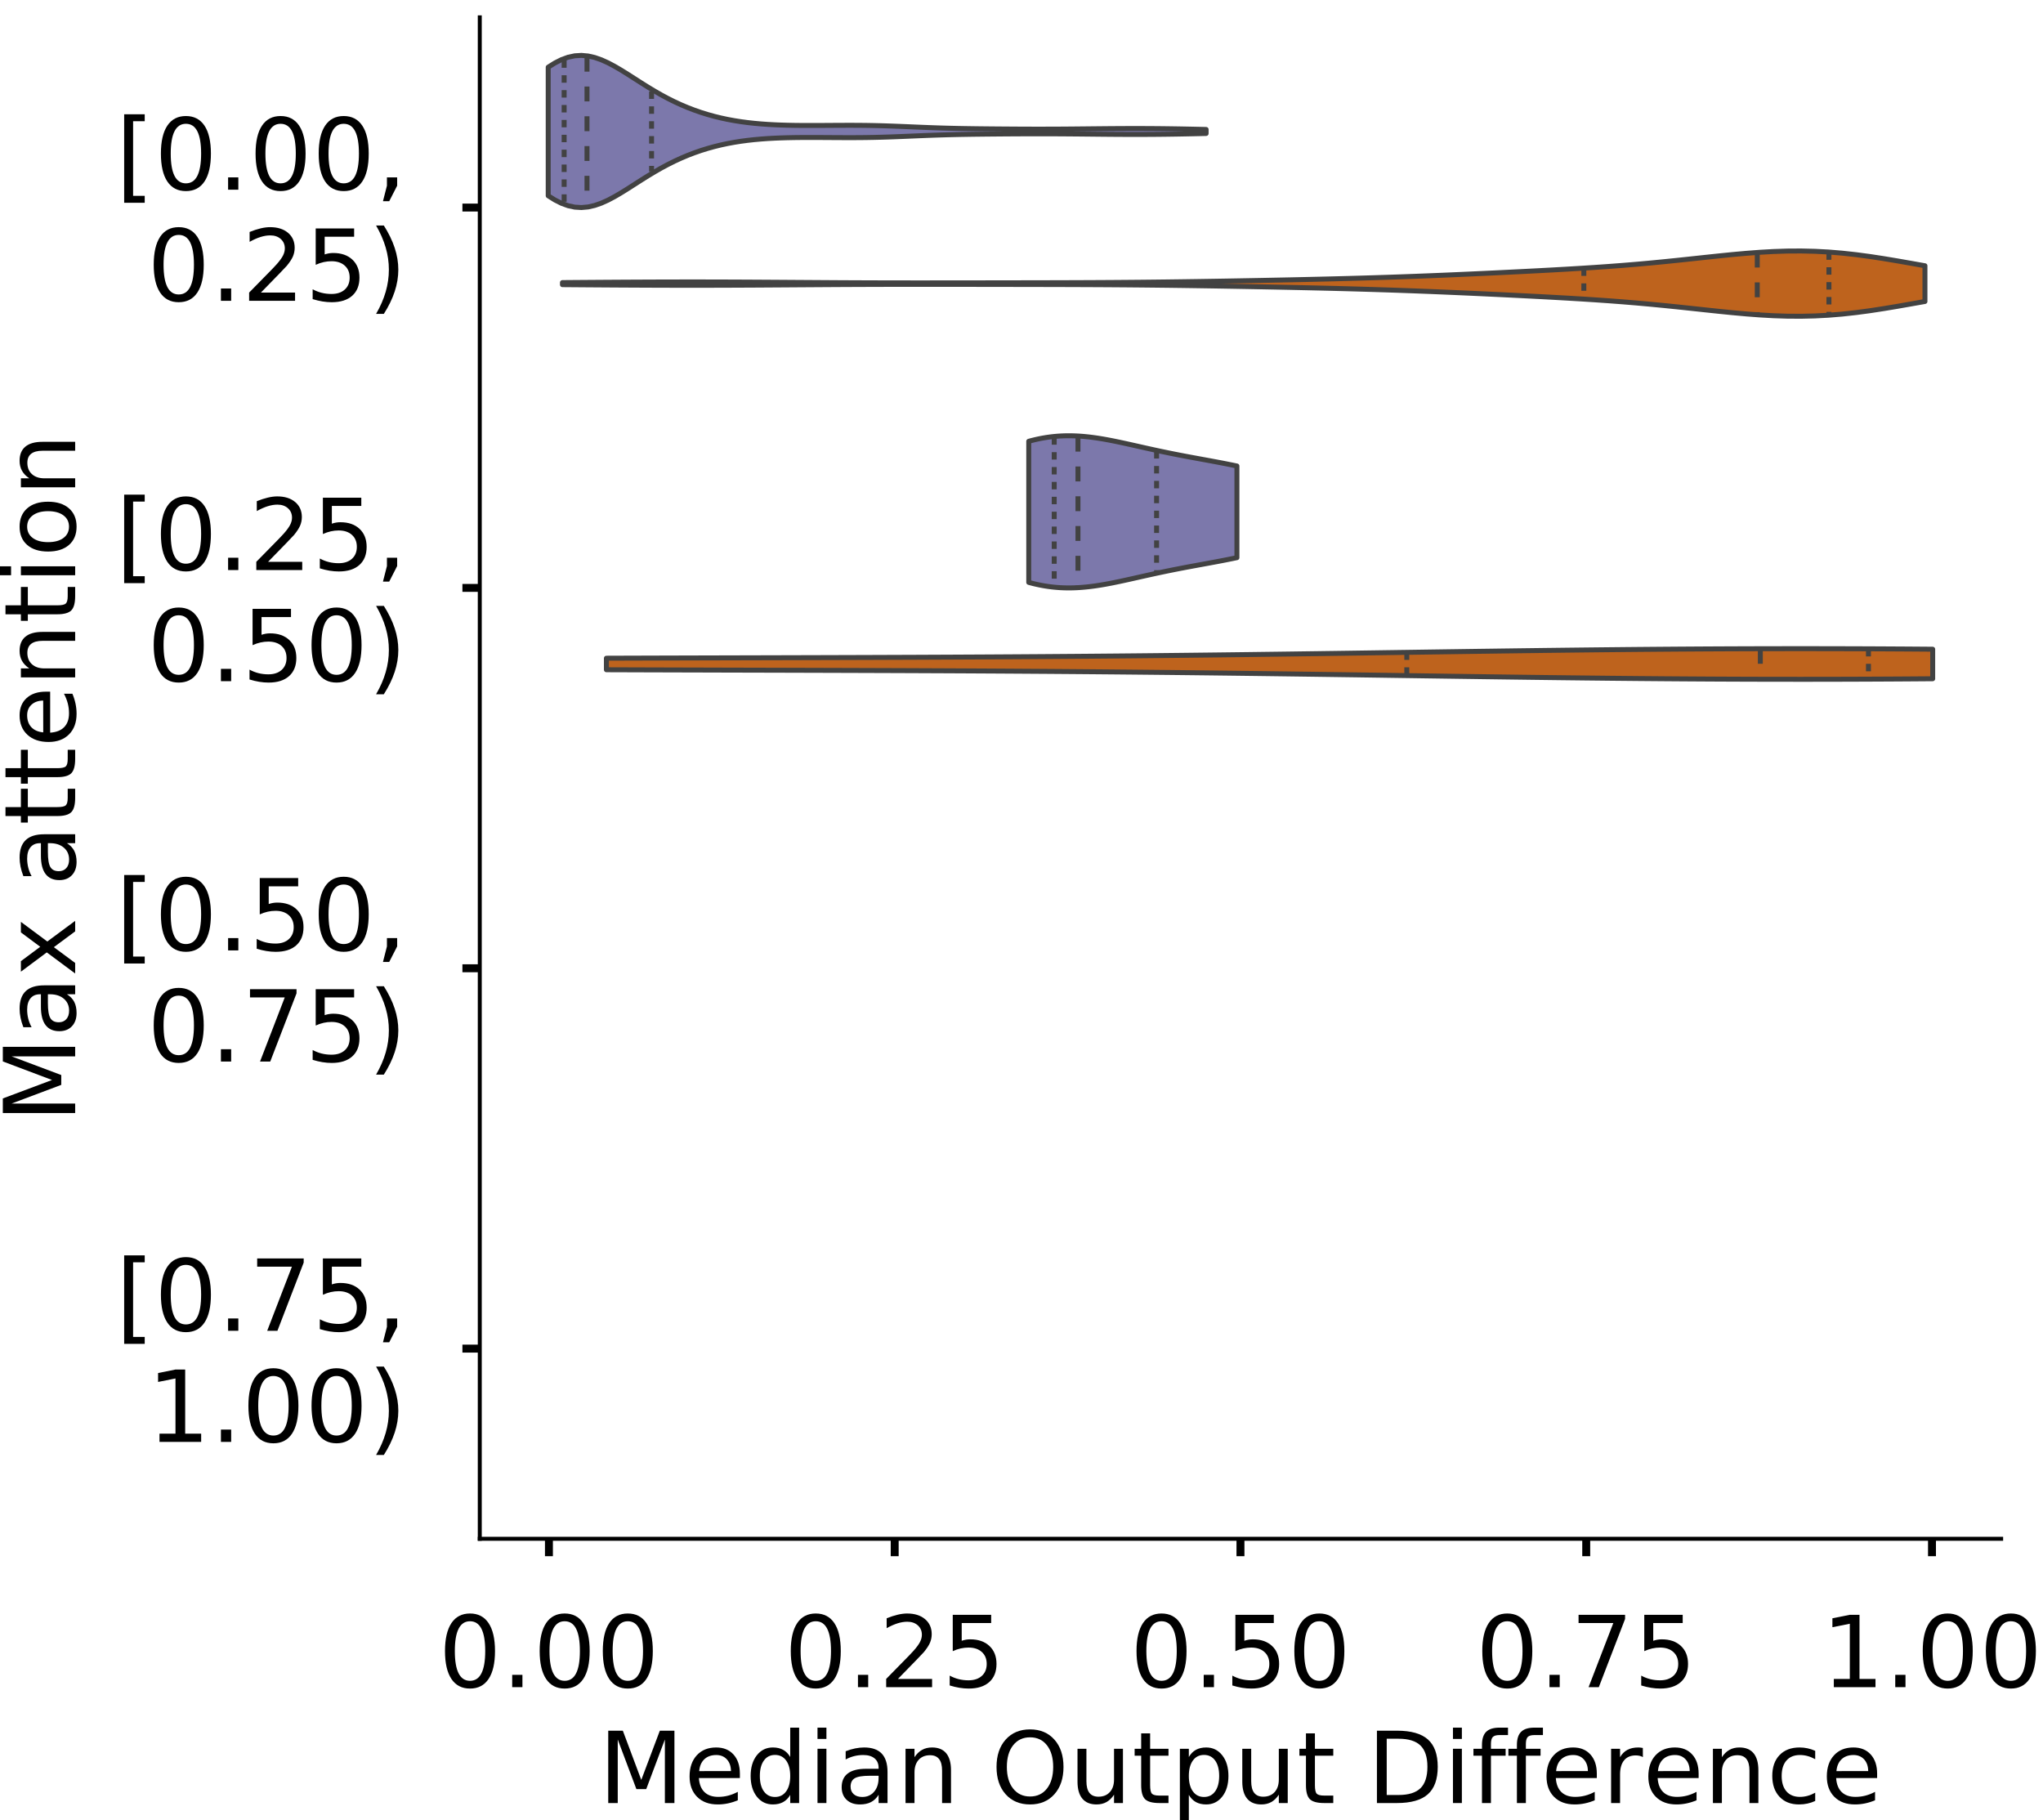 <?xml version="1.0" encoding="utf-8" standalone="no"?>
<!DOCTYPE svg PUBLIC "-//W3C//DTD SVG 1.1//EN"
  "http://www.w3.org/Graphics/SVG/1.1/DTD/svg11.dtd">
<!-- Created with matplotlib (https://matplotlib.org/) -->
<svg height="366.833pt" version="1.1" viewBox="0 0 411.77 366.833" width="411.77pt" xmlns="http://www.w3.org/2000/svg" xmlns:xlink="http://www.w3.org/1999/xlink">
 <defs>
  <style type="text/css">
*{stroke-linecap:butt;stroke-linejoin:round;}
  </style>
 </defs>
 <g id="figure_1">
  <g id="patch_1">
   <path d="M 0 366.833 
L 411.77 366.833 
L 411.77 -0 
L 0 -0 
z
" style="fill:#ffffff;"/>
  </g>
  <g id="axes_1">
   <g id="patch_2">
    <path d="M 96.7 310.133 
L 403.333 310.133 
L 403.333 3.5 
L 96.7 3.5 
z
" style="fill:#ffffff;"/>
   </g>
   <g id="PolyCollection_1">
    <defs>
     <path d="M 110.492 -327.376 
L 110.492 -353.295 
L 111.832 -354.138 
L 113.171 -354.814 
L 114.511 -355.302 
L 115.85 -355.587 
L 117.19 -355.668 
L 118.529 -355.548 
L 119.869 -355.244 
L 121.208 -354.777 
L 122.547 -354.174 
L 123.887 -353.463 
L 125.226 -352.677 
L 126.566 -351.842 
L 127.905 -350.985 
L 129.245 -350.128 
L 130.584 -349.288 
L 131.924 -348.481 
L 133.263 -347.714 
L 134.602 -346.994 
L 135.942 -346.325 
L 137.281 -345.708 
L 138.621 -345.144 
L 139.96 -344.63 
L 141.3 -344.166 
L 142.639 -343.75 
L 143.979 -343.379 
L 145.318 -343.052 
L 146.657 -342.766 
L 147.997 -342.519 
L 149.336 -342.308 
L 150.676 -342.13 
L 152.015 -341.982 
L 153.355 -341.861 
L 154.694 -341.765 
L 156.034 -341.69 
L 157.373 -341.634 
L 158.712 -341.594 
L 160.052 -341.567 
L 161.391 -341.552 
L 162.731 -341.545 
L 164.07 -341.546 
L 165.41 -341.551 
L 166.749 -341.559 
L 168.089 -341.568 
L 169.428 -341.575 
L 170.767 -341.579 
L 172.107 -341.578 
L 173.446 -341.57 
L 174.786 -341.555 
L 176.125 -341.531 
L 177.465 -341.499 
L 178.804 -341.458 
L 180.144 -341.411 
L 181.483 -341.359 
L 182.822 -341.303 
L 184.162 -341.246 
L 185.501 -341.19 
L 186.841 -341.136 
L 188.18 -341.087 
L 189.52 -341.042 
L 190.859 -341.003 
L 192.199 -340.97 
L 193.538 -340.942 
L 194.877 -340.919 
L 196.217 -340.899 
L 197.556 -340.882 
L 198.896 -340.868 
L 200.235 -340.855 
L 201.575 -340.844 
L 202.914 -340.834 
L 204.254 -340.825 
L 205.593 -340.817 
L 206.932 -340.812 
L 208.272 -340.808 
L 209.611 -340.807 
L 210.951 -340.809 
L 212.29 -340.813 
L 213.63 -340.819 
L 214.969 -340.828 
L 216.308 -340.839 
L 217.648 -340.852 
L 218.987 -340.865 
L 220.327 -340.879 
L 221.666 -340.892 
L 223.006 -340.905 
L 224.345 -340.916 
L 225.685 -340.924 
L 227.024 -340.931 
L 228.363 -340.933 
L 229.703 -340.933 
L 231.042 -340.929 
L 232.382 -340.921 
L 233.721 -340.91 
L 235.061 -340.895 
L 236.4 -340.876 
L 237.74 -340.855 
L 239.079 -340.83 
L 240.418 -340.803 
L 241.758 -340.773 
L 243.097 -340.741 
L 243.097 -339.931 
L 243.097 -339.931 
L 241.758 -339.899 
L 240.418 -339.869 
L 239.079 -339.842 
L 237.74 -339.817 
L 236.4 -339.795 
L 235.061 -339.777 
L 233.721 -339.762 
L 232.382 -339.75 
L 231.042 -339.743 
L 229.703 -339.739 
L 228.363 -339.738 
L 227.024 -339.741 
L 225.685 -339.747 
L 224.345 -339.756 
L 223.006 -339.767 
L 221.666 -339.779 
L 220.327 -339.793 
L 218.987 -339.807 
L 217.648 -339.82 
L 216.308 -339.832 
L 214.969 -339.843 
L 213.63 -339.852 
L 212.29 -339.859 
L 210.951 -339.863 
L 209.611 -339.864 
L 208.272 -339.863 
L 206.932 -339.86 
L 205.593 -339.854 
L 204.254 -339.847 
L 202.914 -339.838 
L 201.575 -339.828 
L 200.235 -339.816 
L 198.896 -339.804 
L 197.556 -339.789 
L 196.217 -339.773 
L 194.877 -339.753 
L 193.538 -339.73 
L 192.199 -339.701 
L 190.859 -339.668 
L 189.52 -339.629 
L 188.18 -339.585 
L 186.841 -339.535 
L 185.501 -339.482 
L 184.162 -339.425 
L 182.822 -339.368 
L 181.483 -339.313 
L 180.144 -339.26 
L 178.804 -339.213 
L 177.465 -339.173 
L 176.125 -339.141 
L 174.786 -339.117 
L 173.446 -339.101 
L 172.107 -339.094 
L 170.767 -339.093 
L 169.428 -339.097 
L 168.089 -339.104 
L 166.749 -339.113 
L 165.41 -339.121 
L 164.07 -339.126 
L 162.731 -339.126 
L 161.391 -339.12 
L 160.052 -339.105 
L 158.712 -339.078 
L 157.373 -339.038 
L 156.034 -338.982 
L 154.694 -338.907 
L 153.355 -338.81 
L 152.015 -338.69 
L 150.676 -338.542 
L 149.336 -338.364 
L 147.997 -338.153 
L 146.657 -337.905 
L 145.318 -337.62 
L 143.979 -337.293 
L 142.639 -336.922 
L 141.3 -336.506 
L 139.96 -336.042 
L 138.621 -335.528 
L 137.281 -334.963 
L 135.942 -334.346 
L 134.602 -333.677 
L 133.263 -332.958 
L 131.924 -332.191 
L 130.584 -331.383 
L 129.245 -330.544 
L 127.905 -329.687 
L 126.566 -328.83 
L 125.226 -327.995 
L 123.887 -327.208 
L 122.547 -326.498 
L 121.208 -325.895 
L 119.869 -325.428 
L 118.529 -325.123 
L 117.19 -325.004 
L 115.85 -325.084 
L 114.511 -325.37 
L 113.171 -325.858 
L 111.832 -326.534 
L 110.492 -327.376 
z
" id="meb78ca82a6" style="stroke:#424242;"/>
    </defs>
    <g clip-path="url(#pee056e9add)">
     <use style="fill:#7c78ab;stroke:#424242;" x="0" xlink:href="#meb78ca82a6" y="366.833"/>
    </g>
   </g>
   <g id="PolyCollection_2">
    <defs>
     <path d="M 113.362 -309.463 
L 113.362 -309.882 
L 116.136 -309.904 
L 118.91 -309.924 
L 121.683 -309.943 
L 124.457 -309.961 
L 127.231 -309.976 
L 130.005 -309.989 
L 132.779 -310 
L 135.553 -310.007 
L 138.327 -310.01 
L 141.101 -310.01 
L 143.875 -310.006 
L 146.649 -309.998 
L 149.422 -309.987 
L 152.196 -309.973 
L 154.97 -309.956 
L 157.744 -309.938 
L 160.518 -309.919 
L 163.292 -309.901 
L 166.066 -309.883 
L 168.84 -309.866 
L 171.614 -309.852 
L 174.387 -309.841 
L 177.161 -309.832 
L 179.935 -309.826 
L 182.709 -309.822 
L 185.483 -309.821 
L 188.257 -309.822 
L 191.031 -309.824 
L 193.805 -309.827 
L 196.579 -309.83 
L 199.352 -309.834 
L 202.126 -309.838 
L 204.9 -309.842 
L 207.674 -309.847 
L 210.448 -309.852 
L 213.222 -309.859 
L 215.996 -309.867 
L 218.77 -309.878 
L 221.544 -309.891 
L 224.318 -309.908 
L 227.091 -309.929 
L 229.865 -309.953 
L 232.639 -309.982 
L 235.413 -310.014 
L 238.187 -310.05 
L 240.961 -310.09 
L 243.735 -310.133 
L 246.509 -310.178 
L 249.283 -310.226 
L 252.056 -310.277 
L 254.83 -310.33 
L 257.604 -310.385 
L 260.378 -310.442 
L 263.152 -310.502 
L 265.926 -310.566 
L 268.7 -310.633 
L 271.474 -310.705 
L 274.248 -310.782 
L 277.021 -310.865 
L 279.795 -310.953 
L 282.569 -311.048 
L 285.343 -311.15 
L 288.117 -311.257 
L 290.891 -311.37 
L 293.665 -311.489 
L 296.439 -311.612 
L 299.213 -311.74 
L 301.987 -311.871 
L 304.76 -312.006 
L 307.534 -312.144 
L 310.308 -312.287 
L 313.082 -312.436 
L 315.856 -312.592 
L 318.63 -312.758 
L 321.404 -312.935 
L 324.178 -313.128 
L 326.952 -313.337 
L 329.725 -313.565 
L 332.499 -313.813 
L 335.273 -314.079 
L 338.047 -314.361 
L 340.821 -314.655 
L 343.595 -314.954 
L 346.369 -315.248 
L 349.143 -315.527 
L 351.917 -315.777 
L 354.69 -315.987 
L 357.464 -316.143 
L 360.238 -316.234 
L 363.012 -316.251 
L 365.786 -316.186 
L 368.56 -316.039 
L 371.334 -315.81 
L 374.108 -315.506 
L 376.882 -315.135 
L 379.655 -314.711 
L 382.429 -314.249 
L 385.203 -313.763 
L 387.977 -313.271 
L 387.977 -306.074 
L 387.977 -306.074 
L 385.203 -305.582 
L 382.429 -305.096 
L 379.655 -304.634 
L 376.882 -304.21 
L 374.108 -303.839 
L 371.334 -303.535 
L 368.56 -303.306 
L 365.786 -303.159 
L 363.012 -303.094 
L 360.238 -303.111 
L 357.464 -303.202 
L 354.69 -303.358 
L 351.917 -303.568 
L 349.143 -303.818 
L 346.369 -304.097 
L 343.595 -304.391 
L 340.821 -304.69 
L 338.047 -304.984 
L 335.273 -305.266 
L 332.499 -305.532 
L 329.725 -305.78 
L 326.952 -306.008 
L 324.178 -306.217 
L 321.404 -306.41 
L 318.63 -306.587 
L 315.856 -306.753 
L 313.082 -306.909 
L 310.308 -307.058 
L 307.534 -307.201 
L 304.76 -307.339 
L 301.987 -307.474 
L 299.213 -307.605 
L 296.439 -307.733 
L 293.665 -307.856 
L 290.891 -307.975 
L 288.117 -308.088 
L 285.343 -308.195 
L 282.569 -308.297 
L 279.795 -308.392 
L 277.021 -308.48 
L 274.248 -308.563 
L 271.474 -308.64 
L 268.7 -308.712 
L 265.926 -308.779 
L 263.152 -308.843 
L 260.378 -308.903 
L 257.604 -308.96 
L 254.83 -309.015 
L 252.056 -309.068 
L 249.283 -309.119 
L 246.509 -309.167 
L 243.735 -309.212 
L 240.961 -309.255 
L 238.187 -309.295 
L 235.413 -309.331 
L 232.639 -309.363 
L 229.865 -309.392 
L 227.091 -309.416 
L 224.318 -309.437 
L 221.544 -309.454 
L 218.77 -309.467 
L 215.996 -309.478 
L 213.222 -309.486 
L 210.448 -309.493 
L 207.674 -309.498 
L 204.9 -309.503 
L 202.126 -309.507 
L 199.352 -309.511 
L 196.579 -309.515 
L 193.805 -309.518 
L 191.031 -309.521 
L 188.257 -309.523 
L 185.483 -309.524 
L 182.709 -309.523 
L 179.935 -309.519 
L 177.161 -309.513 
L 174.387 -309.504 
L 171.614 -309.493 
L 168.84 -309.479 
L 166.066 -309.462 
L 163.292 -309.444 
L 160.518 -309.426 
L 157.744 -309.407 
L 154.97 -309.389 
L 152.196 -309.372 
L 149.422 -309.358 
L 146.649 -309.347 
L 143.875 -309.339 
L 141.101 -309.335 
L 138.327 -309.335 
L 135.553 -309.338 
L 132.779 -309.345 
L 130.005 -309.356 
L 127.231 -309.369 
L 124.457 -309.384 
L 121.683 -309.402 
L 118.91 -309.421 
L 116.136 -309.441 
L 113.362 -309.463 
z
" id="m74408e9271" style="stroke:#424242;"/>
    </defs>
    <g clip-path="url(#pee056e9add)">
     <use style="fill:#be631d;stroke:#424242;" x="0" xlink:href="#m74408e9271" y="366.833"/>
    </g>
   </g>
   <g id="PolyCollection_3">
    <defs>
     <path d="M 207.346 -249.457 
L 207.346 -277.898 
L 207.77 -278.012 
L 208.193 -278.12 
L 208.617 -278.222 
L 209.041 -278.318 
L 209.465 -278.408 
L 209.889 -278.491 
L 210.313 -278.569 
L 210.736 -278.64 
L 211.16 -278.704 
L 211.584 -278.763 
L 212.008 -278.815 
L 212.432 -278.861 
L 212.855 -278.9 
L 213.279 -278.934 
L 213.703 -278.961 
L 214.127 -278.982 
L 214.551 -278.997 
L 214.975 -279.006 
L 215.398 -279.009 
L 215.822 -279.007 
L 216.246 -278.998 
L 216.67 -278.985 
L 217.094 -278.966 
L 217.518 -278.942 
L 217.941 -278.912 
L 218.365 -278.878 
L 218.789 -278.839 
L 219.213 -278.796 
L 219.637 -278.748 
L 220.06 -278.696 
L 220.484 -278.639 
L 220.908 -278.58 
L 221.332 -278.516 
L 221.756 -278.449 
L 222.18 -278.379 
L 222.603 -278.306 
L 223.027 -278.23 
L 223.451 -278.151 
L 223.875 -278.07 
L 224.299 -277.987 
L 224.722 -277.901 
L 225.146 -277.814 
L 225.57 -277.726 
L 225.994 -277.636 
L 226.418 -277.544 
L 226.842 -277.452 
L 227.265 -277.359 
L 227.689 -277.265 
L 228.113 -277.17 
L 228.537 -277.075 
L 228.961 -276.98 
L 229.384 -276.885 
L 229.808 -276.789 
L 230.232 -276.694 
L 230.656 -276.599 
L 231.08 -276.504 
L 231.504 -276.41 
L 231.927 -276.317 
L 232.351 -276.224 
L 232.775 -276.131 
L 233.199 -276.04 
L 233.623 -275.949 
L 234.046 -275.859 
L 234.47 -275.77 
L 234.894 -275.682 
L 235.318 -275.595 
L 235.742 -275.508 
L 236.166 -275.423 
L 236.589 -275.338 
L 237.013 -275.254 
L 237.437 -275.171 
L 237.861 -275.089 
L 238.285 -275.008 
L 238.709 -274.927 
L 239.132 -274.847 
L 239.556 -274.768 
L 239.98 -274.689 
L 240.404 -274.61 
L 240.828 -274.532 
L 241.251 -274.454 
L 241.675 -274.376 
L 242.099 -274.299 
L 242.523 -274.221 
L 242.947 -274.144 
L 243.371 -274.066 
L 243.794 -273.988 
L 244.218 -273.91 
L 244.642 -273.831 
L 245.066 -273.752 
L 245.49 -273.672 
L 245.913 -273.592 
L 246.337 -273.511 
L 246.761 -273.428 
L 247.185 -273.345 
L 247.609 -273.261 
L 248.033 -273.176 
L 248.456 -273.09 
L 248.88 -273.002 
L 249.304 -272.914 
L 249.304 -254.441 
L 249.304 -254.441 
L 248.88 -254.353 
L 248.456 -254.265 
L 248.033 -254.179 
L 247.609 -254.094 
L 247.185 -254.01 
L 246.761 -253.927 
L 246.337 -253.844 
L 245.913 -253.763 
L 245.49 -253.683 
L 245.066 -253.603 
L 244.642 -253.524 
L 244.218 -253.445 
L 243.794 -253.367 
L 243.371 -253.289 
L 242.947 -253.211 
L 242.523 -253.134 
L 242.099 -253.056 
L 241.675 -252.979 
L 241.251 -252.901 
L 240.828 -252.823 
L 240.404 -252.745 
L 239.98 -252.666 
L 239.556 -252.587 
L 239.132 -252.508 
L 238.709 -252.428 
L 238.285 -252.347 
L 237.861 -252.266 
L 237.437 -252.184 
L 237.013 -252.101 
L 236.589 -252.017 
L 236.166 -251.932 
L 235.742 -251.847 
L 235.318 -251.76 
L 234.894 -251.673 
L 234.47 -251.585 
L 234.046 -251.496 
L 233.623 -251.406 
L 233.199 -251.315 
L 232.775 -251.224 
L 232.351 -251.131 
L 231.927 -251.038 
L 231.504 -250.945 
L 231.08 -250.851 
L 230.656 -250.756 
L 230.232 -250.661 
L 229.808 -250.566 
L 229.384 -250.47 
L 228.961 -250.375 
L 228.537 -250.28 
L 228.113 -250.185 
L 227.689 -250.09 
L 227.265 -249.996 
L 226.842 -249.903 
L 226.418 -249.811 
L 225.994 -249.719 
L 225.57 -249.629 
L 225.146 -249.541 
L 224.722 -249.454 
L 224.299 -249.368 
L 223.875 -249.285 
L 223.451 -249.204 
L 223.027 -249.125 
L 222.603 -249.049 
L 222.18 -248.976 
L 221.756 -248.906 
L 221.332 -248.839 
L 220.908 -248.775 
L 220.484 -248.716 
L 220.06 -248.659 
L 219.637 -248.607 
L 219.213 -248.559 
L 218.789 -248.516 
L 218.365 -248.477 
L 217.941 -248.443 
L 217.518 -248.413 
L 217.094 -248.389 
L 216.67 -248.37 
L 216.246 -248.357 
L 215.822 -248.348 
L 215.398 -248.346 
L 214.975 -248.349 
L 214.551 -248.358 
L 214.127 -248.373 
L 213.703 -248.394 
L 213.279 -248.421 
L 212.855 -248.455 
L 212.432 -248.494 
L 212.008 -248.54 
L 211.584 -248.592 
L 211.16 -248.651 
L 210.736 -248.715 
L 210.313 -248.786 
L 209.889 -248.864 
L 209.465 -248.947 
L 209.041 -249.037 
L 208.617 -249.133 
L 208.193 -249.235 
L 207.77 -249.343 
L 207.346 -249.457 
z
" id="maa444c0c5d" style="stroke:#424242;"/>
    </defs>
    <g clip-path="url(#pee056e9add)">
     <use style="fill:#7c78ab;stroke:#424242;" x="0" xlink:href="#maa444c0c5d" y="366.833"/>
    </g>
   </g>
   <g id="PolyCollection_4">
    <defs>
     <path d="M 122.222 -231.852 
L 122.222 -234.176 
L 124.922 -234.185 
L 127.622 -234.194 
L 130.322 -234.202 
L 133.022 -234.21 
L 135.723 -234.218 
L 138.423 -234.225 
L 141.123 -234.233 
L 143.823 -234.24 
L 146.523 -234.247 
L 149.223 -234.254 
L 151.923 -234.261 
L 154.624 -234.268 
L 157.324 -234.275 
L 160.024 -234.283 
L 162.724 -234.29 
L 165.424 -234.298 
L 168.124 -234.306 
L 170.825 -234.314 
L 173.525 -234.323 
L 176.225 -234.332 
L 178.925 -234.342 
L 181.625 -234.352 
L 184.325 -234.362 
L 187.026 -234.374 
L 189.726 -234.386 
L 192.426 -234.398 
L 195.126 -234.412 
L 197.826 -234.426 
L 200.526 -234.441 
L 203.227 -234.457 
L 205.927 -234.474 
L 208.627 -234.492 
L 211.327 -234.511 
L 214.027 -234.531 
L 216.727 -234.551 
L 219.428 -234.573 
L 222.128 -234.596 
L 224.828 -234.62 
L 227.528 -234.645 
L 230.228 -234.671 
L 232.928 -234.698 
L 235.628 -234.726 
L 238.329 -234.755 
L 241.029 -234.786 
L 243.729 -234.817 
L 246.429 -234.849 
L 249.129 -234.882 
L 251.829 -234.915 
L 254.53 -234.95 
L 257.23 -234.985 
L 259.93 -235.021 
L 262.63 -235.058 
L 265.33 -235.095 
L 268.03 -235.133 
L 270.731 -235.171 
L 273.431 -235.21 
L 276.131 -235.249 
L 278.831 -235.288 
L 281.531 -235.327 
L 284.231 -235.366 
L 286.932 -235.405 
L 289.632 -235.444 
L 292.332 -235.483 
L 295.032 -235.522 
L 297.732 -235.56 
L 300.432 -235.597 
L 303.133 -235.634 
L 305.833 -235.67 
L 308.533 -235.705 
L 311.233 -235.74 
L 313.933 -235.773 
L 316.633 -235.805 
L 319.333 -235.836 
L 322.034 -235.866 
L 324.734 -235.894 
L 327.434 -235.921 
L 330.134 -235.946 
L 332.834 -235.969 
L 335.534 -235.991 
L 338.235 -236.011 
L 340.935 -236.029 
L 343.635 -236.046 
L 346.335 -236.06 
L 349.035 -236.072 
L 351.735 -236.082 
L 354.436 -236.09 
L 357.136 -236.096 
L 359.836 -236.099 
L 362.536 -236.101 
L 365.236 -236.1 
L 367.936 -236.097 
L 370.637 -236.091 
L 373.337 -236.084 
L 376.037 -236.074 
L 378.737 -236.062 
L 381.437 -236.047 
L 384.137 -236.031 
L 386.838 -236.012 
L 389.538 -235.991 
L 389.538 -230.038 
L 389.538 -230.038 
L 386.838 -230.017 
L 384.137 -229.998 
L 381.437 -229.981 
L 378.737 -229.967 
L 376.037 -229.955 
L 373.337 -229.945 
L 370.637 -229.937 
L 367.936 -229.931 
L 365.236 -229.928 
L 362.536 -229.927 
L 359.836 -229.929 
L 357.136 -229.932 
L 354.436 -229.938 
L 351.735 -229.946 
L 349.035 -229.956 
L 346.335 -229.968 
L 343.635 -229.983 
L 340.935 -229.999 
L 338.235 -230.017 
L 335.534 -230.037 
L 332.834 -230.059 
L 330.134 -230.082 
L 327.434 -230.108 
L 324.734 -230.134 
L 322.034 -230.163 
L 319.333 -230.192 
L 316.633 -230.223 
L 313.933 -230.255 
L 311.233 -230.289 
L 308.533 -230.323 
L 305.833 -230.358 
L 303.133 -230.394 
L 300.432 -230.431 
L 297.732 -230.469 
L 295.032 -230.507 
L 292.332 -230.545 
L 289.632 -230.584 
L 286.932 -230.623 
L 284.231 -230.662 
L 281.531 -230.701 
L 278.831 -230.741 
L 276.131 -230.78 
L 273.431 -230.819 
L 270.731 -230.857 
L 268.03 -230.895 
L 265.33 -230.933 
L 262.63 -230.97 
L 259.93 -231.007 
L 257.23 -231.043 
L 254.53 -231.078 
L 251.829 -231.113 
L 249.129 -231.147 
L 246.429 -231.18 
L 243.729 -231.212 
L 241.029 -231.243 
L 238.329 -231.273 
L 235.628 -231.302 
L 232.928 -231.33 
L 230.228 -231.357 
L 227.528 -231.383 
L 224.828 -231.408 
L 222.128 -231.432 
L 219.428 -231.455 
L 216.727 -231.477 
L 214.027 -231.498 
L 211.327 -231.518 
L 208.627 -231.536 
L 205.927 -231.554 
L 203.227 -231.571 
L 200.526 -231.587 
L 197.826 -231.602 
L 195.126 -231.617 
L 192.426 -231.63 
L 189.726 -231.643 
L 187.026 -231.655 
L 184.325 -231.666 
L 181.625 -231.677 
L 178.925 -231.687 
L 176.225 -231.696 
L 173.525 -231.705 
L 170.825 -231.714 
L 168.124 -231.722 
L 165.424 -231.73 
L 162.724 -231.738 
L 160.024 -231.746 
L 157.324 -231.753 
L 154.624 -231.76 
L 151.923 -231.767 
L 149.223 -231.774 
L 146.523 -231.781 
L 143.823 -231.788 
L 141.123 -231.796 
L 138.423 -231.803 
L 135.723 -231.811 
L 133.022 -231.818 
L 130.322 -231.826 
L 127.622 -231.835 
L 124.922 -231.843 
L 122.222 -231.852 
z
" id="m29c3608e3b" style="stroke:#424242;"/>
    </defs>
    <g clip-path="url(#pee056e9add)">
     <use style="fill:#be631d;stroke:#424242;" x="0" xlink:href="#m29c3608e3b" y="366.833"/>
    </g>
   </g>
   <g id="patch_3">
    <path clip-path="url(#pee056e9add)" d="M 110.638 41.829 
L 110.638 41.829 
L 110.638 41.829 
L 110.638 41.829 
z
" style="fill:#7c78ab;stroke:#424242;stroke-linejoin:miter;stroke-width:0.5;"/>
   </g>
   <g id="patch_4">
    <path clip-path="url(#pee056e9add)" d="M 110.638 41.829 
L 110.638 41.829 
L 110.638 41.829 
L 110.638 41.829 
z
" style="fill:#be631d;stroke:#424242;stroke-linejoin:miter;stroke-width:0.5;"/>
   </g>
   <g id="matplotlib.axis_1">
    <g id="xtick_1">
     <g id="line2d_1">
      <defs>
       <path d="M 0 0 
L 0 3.5 
" id="m9170717bc8" style="stroke:#000000;stroke-width:1.6;"/>
      </defs>
      <g>
       <use style="stroke:#000000;stroke-width:1.6;" x="110.638" xlink:href="#m9170717bc8" y="310.133"/>
      </g>
     </g>
     <g id="text_1">
      <!-- 0.00 -->
      <defs>
       <path d="M 31.781 66.406 
Q 24.172 66.406 20.328 58.906 
Q 16.5 51.422 16.5 36.375 
Q 16.5 21.391 20.328 13.891 
Q 24.172 6.391 31.781 6.391 
Q 39.453 6.391 43.281 13.891 
Q 47.125 21.391 47.125 36.375 
Q 47.125 51.422 43.281 58.906 
Q 39.453 66.406 31.781 66.406 
z
M 31.781 74.219 
Q 44.047 74.219 50.516 64.516 
Q 56.984 54.828 56.984 36.375 
Q 56.984 17.969 50.516 8.266 
Q 44.047 -1.422 31.781 -1.422 
Q 19.531 -1.422 13.062 8.266 
Q 6.594 17.969 6.594 36.375 
Q 6.594 54.828 13.062 64.516 
Q 19.531 74.219 31.781 74.219 
z
" id="DejaVuSans-48"/>
       <path d="M 10.688 12.406 
L 21 12.406 
L 21 0 
L 10.688 0 
z
" id="DejaVuSans-46"/>
      </defs>
      <g transform="translate(88.372 340.03)scale(0.2 -0.2)">
       <use xlink:href="#DejaVuSans-48"/>
       <use x="63.623" xlink:href="#DejaVuSans-46"/>
       <use x="95.41" xlink:href="#DejaVuSans-48"/>
       <use x="159.033" xlink:href="#DejaVuSans-48"/>
      </g>
     </g>
    </g>
    <g id="xtick_2">
     <g id="line2d_2">
      <g>
       <use style="stroke:#000000;stroke-width:1.6;" x="180.327" xlink:href="#m9170717bc8" y="310.133"/>
      </g>
     </g>
     <g id="text_2">
      <!-- 0.25 -->
      <defs>
       <path d="M 19.188 8.297 
L 53.609 8.297 
L 53.609 0 
L 7.328 0 
L 7.328 8.297 
Q 12.938 14.109 22.625 23.891 
Q 32.328 33.688 34.812 36.531 
Q 39.547 41.844 41.422 45.531 
Q 43.312 49.219 43.312 52.781 
Q 43.312 58.594 39.234 62.25 
Q 35.156 65.922 28.609 65.922 
Q 23.969 65.922 18.812 64.312 
Q 13.672 62.703 7.812 59.422 
L 7.812 69.391 
Q 13.766 71.781 18.938 73 
Q 24.125 74.219 28.422 74.219 
Q 39.75 74.219 46.484 68.547 
Q 53.219 62.891 53.219 53.422 
Q 53.219 48.922 51.531 44.891 
Q 49.859 40.875 45.406 35.406 
Q 44.188 33.984 37.641 27.219 
Q 31.109 20.453 19.188 8.297 
z
" id="DejaVuSans-50"/>
       <path d="M 10.797 72.906 
L 49.516 72.906 
L 49.516 64.594 
L 19.828 64.594 
L 19.828 46.734 
Q 21.969 47.469 24.109 47.828 
Q 26.266 48.188 28.422 48.188 
Q 40.625 48.188 47.75 41.5 
Q 54.891 34.812 54.891 23.391 
Q 54.891 11.625 47.562 5.094 
Q 40.234 -1.422 26.906 -1.422 
Q 22.312 -1.422 17.547 -0.641 
Q 12.797 0.141 7.719 1.703 
L 7.719 11.625 
Q 12.109 9.234 16.797 8.062 
Q 21.484 6.891 26.703 6.891 
Q 35.156 6.891 40.078 11.328 
Q 45.016 15.766 45.016 23.391 
Q 45.016 31 40.078 35.438 
Q 35.156 39.891 26.703 39.891 
Q 22.75 39.891 18.812 39.016 
Q 14.891 38.141 10.797 36.281 
z
" id="DejaVuSans-53"/>
      </defs>
      <g transform="translate(158.062 340.03)scale(0.2 -0.2)">
       <use xlink:href="#DejaVuSans-48"/>
       <use x="63.623" xlink:href="#DejaVuSans-46"/>
       <use x="95.41" xlink:href="#DejaVuSans-50"/>
       <use x="159.033" xlink:href="#DejaVuSans-53"/>
      </g>
     </g>
    </g>
    <g id="xtick_3">
     <g id="line2d_3">
      <g>
       <use style="stroke:#000000;stroke-width:1.6;" x="250.017" xlink:href="#m9170717bc8" y="310.133"/>
      </g>
     </g>
     <g id="text_3">
      <!-- 0.50 -->
      <g transform="translate(227.751 340.03)scale(0.2 -0.2)">
       <use xlink:href="#DejaVuSans-48"/>
       <use x="63.623" xlink:href="#DejaVuSans-46"/>
       <use x="95.41" xlink:href="#DejaVuSans-53"/>
       <use x="159.033" xlink:href="#DejaVuSans-48"/>
      </g>
     </g>
    </g>
    <g id="xtick_4">
     <g id="line2d_4">
      <g>
       <use style="stroke:#000000;stroke-width:1.6;" x="319.706" xlink:href="#m9170717bc8" y="310.133"/>
      </g>
     </g>
     <g id="text_4">
      <!-- 0.75 -->
      <defs>
       <path d="M 8.203 72.906 
L 55.078 72.906 
L 55.078 68.703 
L 28.609 0 
L 18.312 0 
L 43.219 64.594 
L 8.203 64.594 
z
" id="DejaVuSans-55"/>
      </defs>
      <g transform="translate(297.44 340.03)scale(0.2 -0.2)">
       <use xlink:href="#DejaVuSans-48"/>
       <use x="63.623" xlink:href="#DejaVuSans-46"/>
       <use x="95.41" xlink:href="#DejaVuSans-55"/>
       <use x="159.033" xlink:href="#DejaVuSans-53"/>
      </g>
     </g>
    </g>
    <g id="xtick_5">
     <g id="line2d_5">
      <g>
       <use style="stroke:#000000;stroke-width:1.6;" x="389.395" xlink:href="#m9170717bc8" y="310.133"/>
      </g>
     </g>
     <g id="text_5">
      <!-- 1.00 -->
      <defs>
       <path d="M 12.406 8.297 
L 28.516 8.297 
L 28.516 63.922 
L 10.984 60.406 
L 10.984 69.391 
L 28.422 72.906 
L 38.281 72.906 
L 38.281 8.297 
L 54.391 8.297 
L 54.391 0 
L 12.406 0 
z
" id="DejaVuSans-49"/>
      </defs>
      <g transform="translate(367.13 340.03)scale(0.2 -0.2)">
       <use xlink:href="#DejaVuSans-49"/>
       <use x="63.623" xlink:href="#DejaVuSans-46"/>
       <use x="95.41" xlink:href="#DejaVuSans-48"/>
       <use x="159.033" xlink:href="#DejaVuSans-48"/>
      </g>
     </g>
    </g>
    <g id="text_6">
     <!-- Median Output Difference -->
     <defs>
      <path d="M 9.812 72.906 
L 24.516 72.906 
L 43.109 23.297 
L 61.812 72.906 
L 76.516 72.906 
L 76.516 0 
L 66.891 0 
L 66.891 64.016 
L 48.094 14.016 
L 38.188 14.016 
L 19.391 64.016 
L 19.391 0 
L 9.812 0 
z
" id="DejaVuSans-77"/>
      <path d="M 56.203 29.594 
L 56.203 25.203 
L 14.891 25.203 
Q 15.484 15.922 20.484 11.062 
Q 25.484 6.203 34.422 6.203 
Q 39.594 6.203 44.453 7.469 
Q 49.312 8.734 54.109 11.281 
L 54.109 2.781 
Q 49.266 0.734 44.188 -0.344 
Q 39.109 -1.422 33.891 -1.422 
Q 20.797 -1.422 13.156 6.188 
Q 5.516 13.812 5.516 26.812 
Q 5.516 40.234 12.766 48.109 
Q 20.016 56 32.328 56 
Q 43.359 56 49.781 48.891 
Q 56.203 41.797 56.203 29.594 
z
M 47.219 32.234 
Q 47.125 39.594 43.094 43.984 
Q 39.062 48.391 32.422 48.391 
Q 24.906 48.391 20.391 44.141 
Q 15.875 39.891 15.188 32.172 
z
" id="DejaVuSans-101"/>
      <path d="M 45.406 46.391 
L 45.406 75.984 
L 54.391 75.984 
L 54.391 0 
L 45.406 0 
L 45.406 8.203 
Q 42.578 3.328 38.25 0.953 
Q 33.938 -1.422 27.875 -1.422 
Q 17.969 -1.422 11.734 6.484 
Q 5.516 14.406 5.516 27.297 
Q 5.516 40.188 11.734 48.094 
Q 17.969 56 27.875 56 
Q 33.938 56 38.25 53.625 
Q 42.578 51.266 45.406 46.391 
z
M 14.797 27.297 
Q 14.797 17.391 18.875 11.75 
Q 22.953 6.109 30.078 6.109 
Q 37.203 6.109 41.297 11.75 
Q 45.406 17.391 45.406 27.297 
Q 45.406 37.203 41.297 42.844 
Q 37.203 48.484 30.078 48.484 
Q 22.953 48.484 18.875 42.844 
Q 14.797 37.203 14.797 27.297 
z
" id="DejaVuSans-100"/>
      <path d="M 9.422 54.688 
L 18.406 54.688 
L 18.406 0 
L 9.422 0 
z
M 9.422 75.984 
L 18.406 75.984 
L 18.406 64.594 
L 9.422 64.594 
z
" id="DejaVuSans-105"/>
      <path d="M 34.281 27.484 
Q 23.391 27.484 19.188 25 
Q 14.984 22.516 14.984 16.5 
Q 14.984 11.719 18.141 8.906 
Q 21.297 6.109 26.703 6.109 
Q 34.188 6.109 38.703 11.406 
Q 43.219 16.703 43.219 25.484 
L 43.219 27.484 
z
M 52.203 31.203 
L 52.203 0 
L 43.219 0 
L 43.219 8.297 
Q 40.141 3.328 35.547 0.953 
Q 30.953 -1.422 24.312 -1.422 
Q 15.922 -1.422 10.953 3.297 
Q 6 8.016 6 15.922 
Q 6 25.141 12.172 29.828 
Q 18.359 34.516 30.609 34.516 
L 43.219 34.516 
L 43.219 35.406 
Q 43.219 41.609 39.141 45 
Q 35.062 48.391 27.688 48.391 
Q 23 48.391 18.547 47.266 
Q 14.109 46.141 10.016 43.891 
L 10.016 52.203 
Q 14.938 54.109 19.578 55.047 
Q 24.219 56 28.609 56 
Q 40.484 56 46.344 49.844 
Q 52.203 43.703 52.203 31.203 
z
" id="DejaVuSans-97"/>
      <path d="M 54.891 33.016 
L 54.891 0 
L 45.906 0 
L 45.906 32.719 
Q 45.906 40.484 42.875 44.328 
Q 39.844 48.188 33.797 48.188 
Q 26.516 48.188 22.312 43.547 
Q 18.109 38.922 18.109 30.906 
L 18.109 0 
L 9.078 0 
L 9.078 54.688 
L 18.109 54.688 
L 18.109 46.188 
Q 21.344 51.125 25.703 53.562 
Q 30.078 56 35.797 56 
Q 45.219 56 50.047 50.172 
Q 54.891 44.344 54.891 33.016 
z
" id="DejaVuSans-110"/>
      <path id="DejaVuSans-32"/>
      <path d="M 39.406 66.219 
Q 28.656 66.219 22.328 58.203 
Q 16.016 50.203 16.016 36.375 
Q 16.016 22.609 22.328 14.594 
Q 28.656 6.594 39.406 6.594 
Q 50.141 6.594 56.422 14.594 
Q 62.703 22.609 62.703 36.375 
Q 62.703 50.203 56.422 58.203 
Q 50.141 66.219 39.406 66.219 
z
M 39.406 74.219 
Q 54.734 74.219 63.906 63.938 
Q 73.094 53.656 73.094 36.375 
Q 73.094 19.141 63.906 8.859 
Q 54.734 -1.422 39.406 -1.422 
Q 24.031 -1.422 14.812 8.828 
Q 5.609 19.094 5.609 36.375 
Q 5.609 53.656 14.812 63.938 
Q 24.031 74.219 39.406 74.219 
z
" id="DejaVuSans-79"/>
      <path d="M 8.5 21.578 
L 8.5 54.688 
L 17.484 54.688 
L 17.484 21.922 
Q 17.484 14.156 20.5 10.266 
Q 23.531 6.391 29.594 6.391 
Q 36.859 6.391 41.078 11.031 
Q 45.312 15.672 45.312 23.688 
L 45.312 54.688 
L 54.297 54.688 
L 54.297 0 
L 45.312 0 
L 45.312 8.406 
Q 42.047 3.422 37.719 1 
Q 33.406 -1.422 27.688 -1.422 
Q 18.266 -1.422 13.375 4.438 
Q 8.5 10.297 8.5 21.578 
z
M 31.109 56 
z
" id="DejaVuSans-117"/>
      <path d="M 18.312 70.219 
L 18.312 54.688 
L 36.812 54.688 
L 36.812 47.703 
L 18.312 47.703 
L 18.312 18.016 
Q 18.312 11.328 20.141 9.422 
Q 21.969 7.516 27.594 7.516 
L 36.812 7.516 
L 36.812 0 
L 27.594 0 
Q 17.188 0 13.234 3.875 
Q 9.281 7.766 9.281 18.016 
L 9.281 47.703 
L 2.688 47.703 
L 2.688 54.688 
L 9.281 54.688 
L 9.281 70.219 
z
" id="DejaVuSans-116"/>
      <path d="M 18.109 8.203 
L 18.109 -20.797 
L 9.078 -20.797 
L 9.078 54.688 
L 18.109 54.688 
L 18.109 46.391 
Q 20.953 51.266 25.266 53.625 
Q 29.594 56 35.594 56 
Q 45.562 56 51.781 48.094 
Q 58.016 40.188 58.016 27.297 
Q 58.016 14.406 51.781 6.484 
Q 45.562 -1.422 35.594 -1.422 
Q 29.594 -1.422 25.266 0.953 
Q 20.953 3.328 18.109 8.203 
z
M 48.688 27.297 
Q 48.688 37.203 44.609 42.844 
Q 40.531 48.484 33.406 48.484 
Q 26.266 48.484 22.188 42.844 
Q 18.109 37.203 18.109 27.297 
Q 18.109 17.391 22.188 11.75 
Q 26.266 6.109 33.406 6.109 
Q 40.531 6.109 44.609 11.75 
Q 48.688 17.391 48.688 27.297 
z
" id="DejaVuSans-112"/>
      <path d="M 19.672 64.797 
L 19.672 8.109 
L 31.594 8.109 
Q 46.688 8.109 53.688 14.938 
Q 60.688 21.781 60.688 36.531 
Q 60.688 51.172 53.688 57.984 
Q 46.688 64.797 31.594 64.797 
z
M 9.812 72.906 
L 30.078 72.906 
Q 51.266 72.906 61.172 64.094 
Q 71.094 55.281 71.094 36.531 
Q 71.094 17.672 61.125 8.828 
Q 51.172 0 30.078 0 
L 9.812 0 
z
" id="DejaVuSans-68"/>
      <path d="M 37.109 75.984 
L 37.109 68.5 
L 28.516 68.5 
Q 23.688 68.5 21.797 66.547 
Q 19.922 64.594 19.922 59.516 
L 19.922 54.688 
L 34.719 54.688 
L 34.719 47.703 
L 19.922 47.703 
L 19.922 0 
L 10.891 0 
L 10.891 47.703 
L 2.297 47.703 
L 2.297 54.688 
L 10.891 54.688 
L 10.891 58.5 
Q 10.891 67.625 15.141 71.797 
Q 19.391 75.984 28.609 75.984 
z
" id="DejaVuSans-102"/>
      <path d="M 41.109 46.297 
Q 39.594 47.172 37.812 47.578 
Q 36.031 48 33.891 48 
Q 26.266 48 22.188 43.047 
Q 18.109 38.094 18.109 28.812 
L 18.109 0 
L 9.078 0 
L 9.078 54.688 
L 18.109 54.688 
L 18.109 46.188 
Q 20.953 51.172 25.484 53.578 
Q 30.031 56 36.531 56 
Q 37.453 56 38.578 55.875 
Q 39.703 55.766 41.062 55.516 
z
" id="DejaVuSans-114"/>
      <path d="M 48.781 52.594 
L 48.781 44.188 
Q 44.969 46.297 41.141 47.344 
Q 37.312 48.391 33.406 48.391 
Q 24.656 48.391 19.812 42.844 
Q 14.984 37.312 14.984 27.297 
Q 14.984 17.281 19.812 11.734 
Q 24.656 6.203 33.406 6.203 
Q 37.312 6.203 41.141 7.25 
Q 44.969 8.297 48.781 10.406 
L 48.781 2.094 
Q 45.016 0.344 40.984 -0.531 
Q 36.969 -1.422 32.422 -1.422 
Q 20.062 -1.422 12.781 6.344 
Q 5.516 14.109 5.516 27.297 
Q 5.516 40.672 12.859 48.328 
Q 20.219 56 33.016 56 
Q 37.156 56 41.109 55.141 
Q 45.062 54.297 48.781 52.594 
z
" id="DejaVuSans-99"/>
     </defs>
     <g transform="translate(120.629 363.386)scale(0.2 -0.2)">
      <use xlink:href="#DejaVuSans-77"/>
      <use x="86.279" xlink:href="#DejaVuSans-101"/>
      <use x="147.803" xlink:href="#DejaVuSans-100"/>
      <use x="211.279" xlink:href="#DejaVuSans-105"/>
      <use x="239.062" xlink:href="#DejaVuSans-97"/>
      <use x="300.342" xlink:href="#DejaVuSans-110"/>
      <use x="363.721" xlink:href="#DejaVuSans-32"/>
      <use x="395.508" xlink:href="#DejaVuSans-79"/>
      <use x="474.219" xlink:href="#DejaVuSans-117"/>
      <use x="537.598" xlink:href="#DejaVuSans-116"/>
      <use x="576.807" xlink:href="#DejaVuSans-112"/>
      <use x="640.283" xlink:href="#DejaVuSans-117"/>
      <use x="703.662" xlink:href="#DejaVuSans-116"/>
      <use x="742.871" xlink:href="#DejaVuSans-32"/>
      <use x="774.658" xlink:href="#DejaVuSans-68"/>
      <use x="851.66" xlink:href="#DejaVuSans-105"/>
      <use x="879.443" xlink:href="#DejaVuSans-102"/>
      <use x="914.648" xlink:href="#DejaVuSans-102"/>
      <use x="949.854" xlink:href="#DejaVuSans-101"/>
      <use x="1011.377" xlink:href="#DejaVuSans-114"/>
      <use x="1052.459" xlink:href="#DejaVuSans-101"/>
      <use x="1113.982" xlink:href="#DejaVuSans-110"/>
      <use x="1177.361" xlink:href="#DejaVuSans-99"/>
      <use x="1232.342" xlink:href="#DejaVuSans-101"/>
     </g>
    </g>
   </g>
   <g id="matplotlib.axis_2">
    <g id="ytick_1">
     <g id="line2d_6">
      <defs>
       <path d="M 0 0 
L -3.5 0 
" id="m23e2469d50" style="stroke:#000000;stroke-width:1.6;"/>
      </defs>
      <g>
       <use style="stroke:#000000;stroke-width:1.6;" x="96.7" xlink:href="#m23e2469d50" y="41.829"/>
      </g>
     </g>
     <g id="text_7">
      <!-- [0.00, -->
      <defs>
       <path d="M 8.594 75.984 
L 29.297 75.984 
L 29.297 69 
L 17.578 69 
L 17.578 -6.203 
L 29.297 -6.203 
L 29.297 -13.188 
L 8.594 -13.188 
z
" id="DejaVuSans-91"/>
       <path d="M 11.719 12.406 
L 22.016 12.406 
L 22.016 4 
L 14.016 -11.625 
L 7.719 -11.625 
L 11.719 4 
z
" id="DejaVuSans-44"/>
      </defs>
      <g transform="translate(23.309 38.23)scale(0.2 -0.2)">
       <use xlink:href="#DejaVuSans-91"/>
       <use x="39.014" xlink:href="#DejaVuSans-48"/>
       <use x="102.637" xlink:href="#DejaVuSans-46"/>
       <use x="134.424" xlink:href="#DejaVuSans-48"/>
       <use x="198.047" xlink:href="#DejaVuSans-48"/>
       <use x="261.67" xlink:href="#DejaVuSans-44"/>
      </g>
      <!-- 0.25) -->
      <defs>
       <path d="M 8.016 75.875 
L 15.828 75.875 
Q 23.141 64.359 26.781 53.312 
Q 30.422 42.281 30.422 31.391 
Q 30.422 20.453 26.781 9.375 
Q 23.141 -1.703 15.828 -13.188 
L 8.016 -13.188 
Q 14.5 -2 17.703 9.062 
Q 20.906 20.125 20.906 31.391 
Q 20.906 42.672 17.703 53.656 
Q 14.5 64.656 8.016 75.875 
z
" id="DejaVuSans-41"/>
      </defs>
      <g transform="translate(29.666 60.625)scale(0.2 -0.2)">
       <use xlink:href="#DejaVuSans-48"/>
       <use x="63.623" xlink:href="#DejaVuSans-46"/>
       <use x="95.41" xlink:href="#DejaVuSans-50"/>
       <use x="159.033" xlink:href="#DejaVuSans-53"/>
       <use x="222.656" xlink:href="#DejaVuSans-41"/>
      </g>
     </g>
    </g>
    <g id="ytick_2">
     <g id="line2d_7">
      <g>
       <use style="stroke:#000000;stroke-width:1.6;" x="96.7" xlink:href="#m23e2469d50" y="118.487"/>
      </g>
     </g>
     <g id="text_8">
      <!-- [0.25, -->
      <g transform="translate(23.309 114.888)scale(0.2 -0.2)">
       <use xlink:href="#DejaVuSans-91"/>
       <use x="39.014" xlink:href="#DejaVuSans-48"/>
       <use x="102.637" xlink:href="#DejaVuSans-46"/>
       <use x="134.424" xlink:href="#DejaVuSans-50"/>
       <use x="198.047" xlink:href="#DejaVuSans-53"/>
       <use x="261.67" xlink:href="#DejaVuSans-44"/>
      </g>
      <!-- 0.50) -->
      <g transform="translate(29.666 137.284)scale(0.2 -0.2)">
       <use xlink:href="#DejaVuSans-48"/>
       <use x="63.623" xlink:href="#DejaVuSans-46"/>
       <use x="95.41" xlink:href="#DejaVuSans-53"/>
       <use x="159.033" xlink:href="#DejaVuSans-48"/>
       <use x="222.656" xlink:href="#DejaVuSans-41"/>
      </g>
     </g>
    </g>
    <g id="ytick_3">
     <g id="line2d_8">
      <g>
       <use style="stroke:#000000;stroke-width:1.6;" x="96.7" xlink:href="#m23e2469d50" y="195.146"/>
      </g>
     </g>
     <g id="text_9">
      <!-- [0.50, -->
      <g transform="translate(23.309 191.546)scale(0.2 -0.2)">
       <use xlink:href="#DejaVuSans-91"/>
       <use x="39.014" xlink:href="#DejaVuSans-48"/>
       <use x="102.637" xlink:href="#DejaVuSans-46"/>
       <use x="134.424" xlink:href="#DejaVuSans-53"/>
       <use x="198.047" xlink:href="#DejaVuSans-48"/>
       <use x="261.67" xlink:href="#DejaVuSans-44"/>
      </g>
      <!-- 0.75) -->
      <g transform="translate(29.666 213.942)scale(0.2 -0.2)">
       <use xlink:href="#DejaVuSans-48"/>
       <use x="63.623" xlink:href="#DejaVuSans-46"/>
       <use x="95.41" xlink:href="#DejaVuSans-55"/>
       <use x="159.033" xlink:href="#DejaVuSans-53"/>
       <use x="222.656" xlink:href="#DejaVuSans-41"/>
      </g>
     </g>
    </g>
    <g id="ytick_4">
     <g id="line2d_9">
      <g>
       <use style="stroke:#000000;stroke-width:1.6;" x="96.7" xlink:href="#m23e2469d50" y="271.804"/>
      </g>
     </g>
     <g id="text_10">
      <!-- [0.75, -->
      <g transform="translate(23.309 268.205)scale(0.2 -0.2)">
       <use xlink:href="#DejaVuSans-91"/>
       <use x="39.014" xlink:href="#DejaVuSans-48"/>
       <use x="102.637" xlink:href="#DejaVuSans-46"/>
       <use x="134.424" xlink:href="#DejaVuSans-55"/>
       <use x="198.047" xlink:href="#DejaVuSans-53"/>
       <use x="261.67" xlink:href="#DejaVuSans-44"/>
      </g>
      <!-- 1.00) -->
      <g transform="translate(29.666 290.6)scale(0.2 -0.2)">
       <use xlink:href="#DejaVuSans-49"/>
       <use x="63.623" xlink:href="#DejaVuSans-46"/>
       <use x="95.41" xlink:href="#DejaVuSans-48"/>
       <use x="159.033" xlink:href="#DejaVuSans-48"/>
       <use x="222.656" xlink:href="#DejaVuSans-41"/>
      </g>
     </g>
    </g>
    <g id="text_11">
     <!-- Max attention -->
     <defs>
      <path d="M 54.891 54.688 
L 35.109 28.078 
L 55.906 0 
L 45.312 0 
L 29.391 21.484 
L 13.484 0 
L 2.875 0 
L 24.125 28.609 
L 4.688 54.688 
L 15.281 54.688 
L 29.781 35.203 
L 44.281 54.688 
z
" id="DejaVuSans-120"/>
      <path d="M 30.609 48.391 
Q 23.391 48.391 19.188 42.75 
Q 14.984 37.109 14.984 27.297 
Q 14.984 17.484 19.156 11.844 
Q 23.344 6.203 30.609 6.203 
Q 37.797 6.203 41.984 11.859 
Q 46.188 17.531 46.188 27.297 
Q 46.188 37.016 41.984 42.703 
Q 37.797 48.391 30.609 48.391 
z
M 30.609 56 
Q 42.328 56 49.016 48.375 
Q 55.719 40.766 55.719 27.297 
Q 55.719 13.875 49.016 6.219 
Q 42.328 -1.422 30.609 -1.422 
Q 18.844 -1.422 12.172 6.219 
Q 5.516 13.875 5.516 27.297 
Q 5.516 40.766 12.172 48.375 
Q 18.844 56 30.609 56 
z
" id="DejaVuSans-111"/>
     </defs>
     <g transform="translate(15.15 226.284)rotate(-90)scale(0.2 -0.2)">
      <use xlink:href="#DejaVuSans-77"/>
      <use x="86.279" xlink:href="#DejaVuSans-97"/>
      <use x="147.559" xlink:href="#DejaVuSans-120"/>
      <use x="206.738" xlink:href="#DejaVuSans-32"/>
      <use x="238.525" xlink:href="#DejaVuSans-97"/>
      <use x="299.805" xlink:href="#DejaVuSans-116"/>
      <use x="339.014" xlink:href="#DejaVuSans-116"/>
      <use x="378.223" xlink:href="#DejaVuSans-101"/>
      <use x="439.746" xlink:href="#DejaVuSans-110"/>
      <use x="503.125" xlink:href="#DejaVuSans-116"/>
      <use x="542.334" xlink:href="#DejaVuSans-105"/>
      <use x="570.117" xlink:href="#DejaVuSans-111"/>
      <use x="631.299" xlink:href="#DejaVuSans-110"/>
     </g>
    </g>
   </g>
   <g id="line2d_10">
    <path clip-path="url(#pee056e9add)" d="M 113.703 12.164 
L 113.703 40.831 
" style="fill:none;stroke:#424242;stroke-dasharray:1.5,1.5;stroke-dashoffset:0;"/>
   </g>
   <g id="line2d_11">
    <path clip-path="url(#pee056e9add)" d="M 118.31 11.437 
L 118.31 41.558 
" style="fill:none;stroke:#424242;stroke-dasharray:3,3;stroke-dashoffset:0;"/>
   </g>
   <g id="line2d_12">
    <path clip-path="url(#pee056e9add)" d="M 131.323 18.434 
L 131.323 34.561 
" style="fill:none;stroke:#424242;stroke-dasharray:1.5,1.5;stroke-dashoffset:0;"/>
   </g>
   <g id="line2d_13">
    <path clip-path="url(#pee056e9add)" d="M 319.225 54.107 
L 319.225 60.215 
" style="fill:none;stroke:#424242;stroke-dasharray:1.5,1.5;stroke-dashoffset:0;"/>
   </g>
   <g id="line2d_14">
    <path clip-path="url(#pee056e9add)" d="M 354.18 50.909 
L 354.18 63.412 
" style="fill:none;stroke:#424242;stroke-dasharray:3,3;stroke-dashoffset:0;"/>
   </g>
   <g id="line2d_15">
    <path clip-path="url(#pee056e9add)" d="M 368.624 50.858 
L 368.624 63.463 
" style="fill:none;stroke:#424242;stroke-dasharray:1.5,1.5;stroke-dashoffset:0;"/>
   </g>
   <g id="line2d_16">
    <path clip-path="url(#pee056e9add)" d="M 212.479 88.124 
L 212.479 118.187 
" style="fill:none;stroke:#424242;stroke-dasharray:1.5,1.5;stroke-dashoffset:0;"/>
   </g>
   <g id="line2d_17">
    <path clip-path="url(#pee056e9add)" d="M 217.266 88.02 
L 217.266 118.291 
" style="fill:none;stroke:#424242;stroke-dasharray:3,3;stroke-dashoffset:0;"/>
   </g>
   <g id="line2d_18">
    <path clip-path="url(#pee056e9add)" d="M 233.111 90.917 
L 233.111 115.395 
" style="fill:none;stroke:#424242;stroke-dasharray:1.5,1.5;stroke-dashoffset:0;"/>
   </g>
   <g id="line2d_19">
    <path clip-path="url(#pee056e9add)" d="M 283.541 131.491 
L 283.541 136.148 
" style="fill:none;stroke:#424242;stroke-dasharray:1.5,1.5;stroke-dashoffset:0;"/>
   </g>
   <g id="line2d_20">
    <path clip-path="url(#pee056e9add)" d="M 354.795 130.774 
L 354.795 136.864 
" style="fill:none;stroke:#424242;stroke-dasharray:3,3;stroke-dashoffset:0;"/>
   </g>
   <g id="line2d_21">
    <path clip-path="url(#pee056e9add)" d="M 376.591 130.79 
L 376.591 136.848 
" style="fill:none;stroke:#424242;stroke-dasharray:1.5,1.5;stroke-dashoffset:0;"/>
   </g>
   <g id="patch_5">
    <path d="M 96.7 310.133 
L 96.7 3.5 
" style="fill:none;stroke:#000000;stroke-linecap:square;stroke-linejoin:miter;stroke-width:0.8;"/>
   </g>
   <g id="patch_6">
    <path d="M 96.7 310.133 
L 403.333 310.133 
" style="fill:none;stroke:#000000;stroke-linecap:square;stroke-linejoin:miter;stroke-width:0.8;"/>
   </g>
  </g>
 </g>
 <defs>
  <clipPath id="pee056e9add">
   <rect height="306.633" width="306.633" x="96.7" y="3.5"/>
  </clipPath>
 </defs>
</svg>
